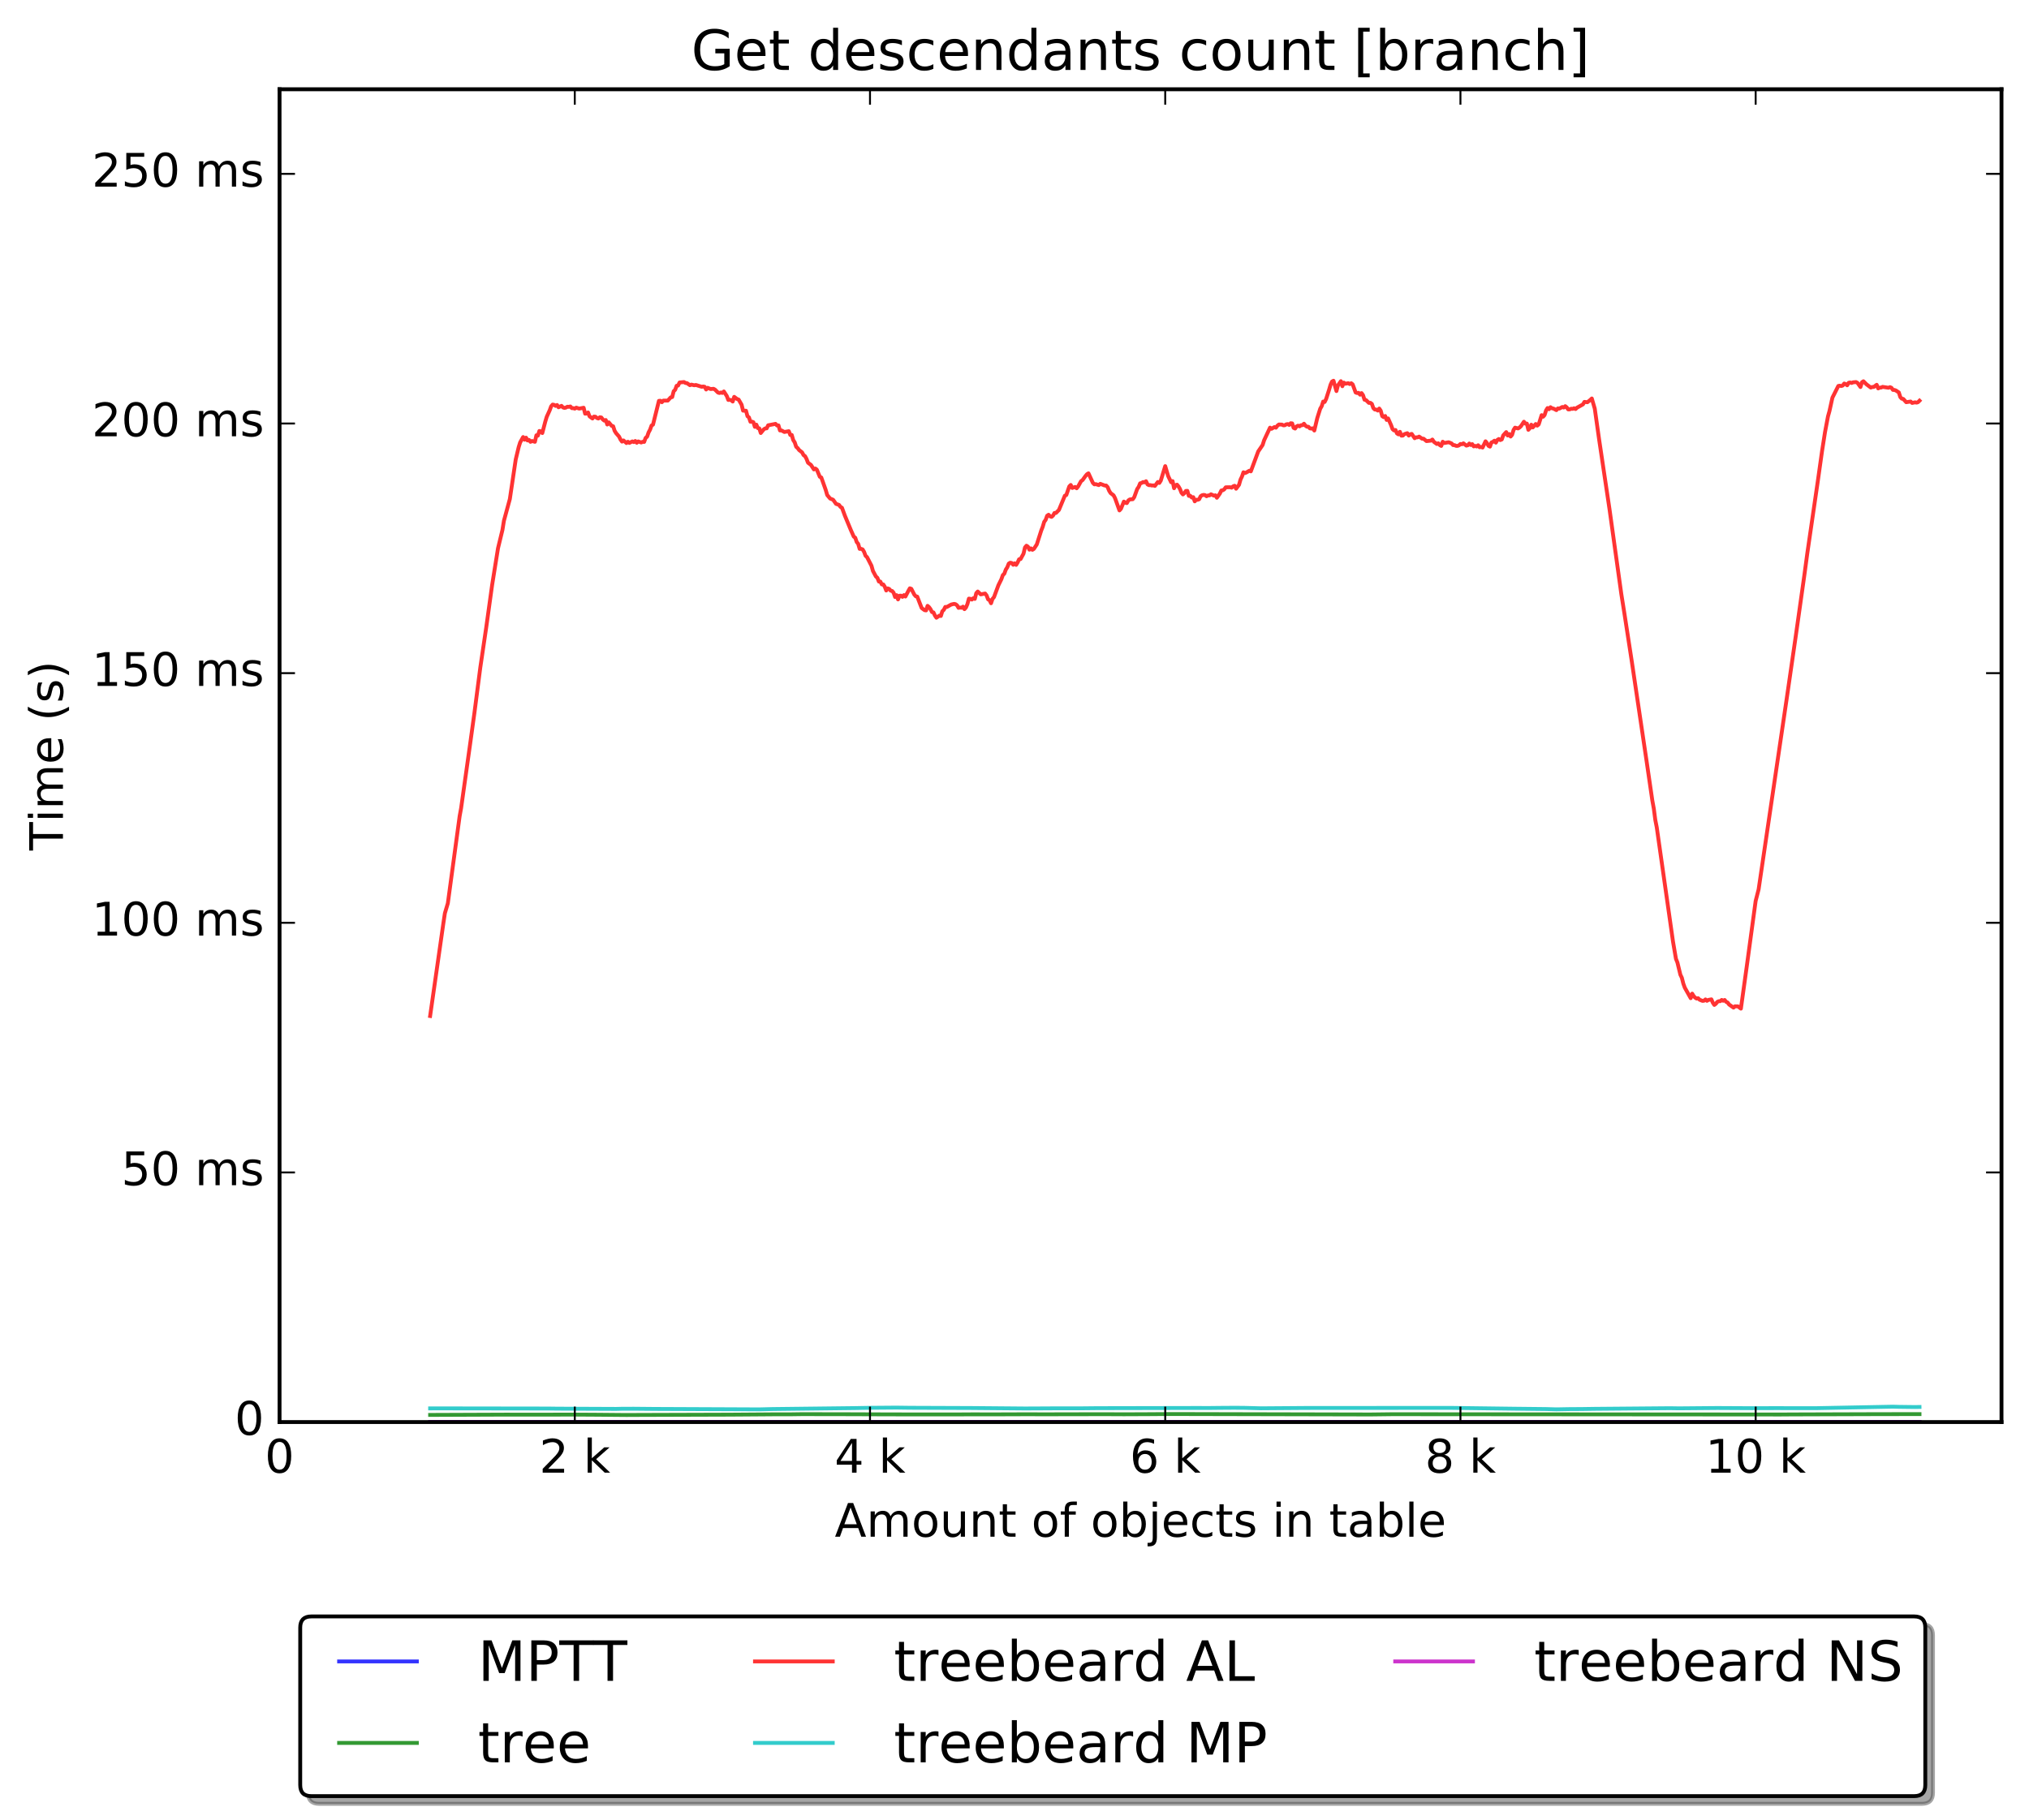 <?xml version="1.0" encoding="utf-8" standalone="no"?>
<!DOCTYPE svg PUBLIC "-//W3C//DTD SVG 1.1//EN"
  "http://www.w3.org/Graphics/SVG/1.1/DTD/svg11.dtd">
<!-- Created with matplotlib (http://matplotlib.org/) -->
<svg height="472pt" version="1.1" viewBox="0 0 526 472" width="526pt" xmlns="http://www.w3.org/2000/svg" xmlns:xlink="http://www.w3.org/1999/xlink">
 <defs>
  <style type="text/css">
*{stroke-linecap:butt;stroke-linejoin:round;stroke-miterlimit:100000;}
  </style>
 </defs>
 <g id="figure_1">
  <g id="patch_1">
   <path d="M 0 472.935 
L 526.072 472.935 
L 526.072 0 
L 0 0 
z
" style="fill:#ffffff;"/>
  </g>
  <g id="axes_1">
   <g id="patch_2">
    <path d="M 72.472 368.742 
L 518.872 368.742 
L 518.872 23.142 
L 72.472 23.142 
z
" style="fill:#ffffff;"/>
   </g>
   <g id="line2d_1">
    <path clip-path="url(#pa9bc81bdb1)" d="M 111.505 368.724 
L 497.615 368.722 
L 497.615 368.722 
" style="fill:none;opacity:0.8;stroke:#0000ff;stroke-linecap:square;"/>
   </g>
   <g id="line2d_2">
    <path clip-path="url(#pa9bc81bdb1)" d="M 111.505 366.889 
L 131.021 366.812 
L 139.057 366.821 
L 148.623 366.804 
L 155.129 366.844 
L 159.338 366.883 
L 162.399 366.91 
L 165.843 366.893 
L 189.186 366.82 
L 197.987 366.757 
L 201.431 366.73 
L 204.875 366.735 
L 207.937 366.692 
L 219.799 366.712 
L 229.366 366.747 
L 234.723 366.759 
L 247.734 366.767 
L 251.943 366.741 
L 258.449 366.747 
L 266.867 366.717 
L 270.694 366.739 
L 275.669 366.721 
L 286.766 366.705 
L 291.358 366.727 
L 297.863 366.699 
L 300.159 366.683 
L 304.369 366.661 
L 355.263 366.776 
L 361.003 366.706 
L 461.645 366.783 
L 464.323 366.763 
L 485.37 366.696 
L 497.615 366.674 
L 497.615 366.674 
" style="fill:none;opacity:0.8;stroke:#008000;stroke-linecap:square;"/>
   </g>
   <g id="line2d_3">
    <path clip-path="url(#pa9bc81bdb1)" d="M 111.505 263.451 
L 114.949 239.342 
L 115.331 236.805 
L 116.097 234.232 
L 119.158 211.636 
L 119.541 209.533 
L 121.837 193.202 
L 122.985 184.894 
L 124.515 173.085 
L 126.046 162.729 
L 127.577 151.697 
L 129.107 142.15 
L 130.255 137.413 
L 130.638 135.037 
L 132.169 129.413 
L 133.699 119.125 
L 134.465 115.927 
L 134.847 114.711 
L 135.613 113.331 
L 135.995 114.013 
L 136.378 113.491 
L 136.761 114.213 
L 137.143 114.072 
L 137.526 114.571 
L 137.909 114.344 
L 138.674 114.561 
L 139.057 112.869 
L 139.439 112.966 
L 139.822 111.752 
L 140.205 111.838 
L 140.587 112.291 
L 141.353 109.354 
L 141.735 108.082 
L 142.501 106.396 
L 142.883 105.353 
L 143.266 104.91 
L 143.649 104.979 
L 144.031 105.252 
L 144.414 105.015 
L 144.797 105.608 
L 145.562 105.234 
L 145.945 105.647 
L 146.327 105.768 
L 146.71 105.687 
L 147.093 105.465 
L 147.475 105.498 
L 147.858 105.394 
L 148.241 105.831 
L 148.623 105.832 
L 149.006 105.96 
L 149.389 105.704 
L 150.154 105.952 
L 151.302 105.726 
L 151.685 107.265 
L 152.067 107.225 
L 152.45 106.958 
L 152.833 107.962 
L 153.598 108.515 
L 153.981 108.025 
L 154.363 108.058 
L 154.746 108.386 
L 155.129 108.525 
L 155.511 108.193 
L 155.894 108.257 
L 156.277 108.761 
L 156.659 109.073 
L 157.042 108.908 
L 157.425 110.075 
L 157.807 109.512 
L 158.573 110.422 
L 158.955 110.528 
L 159.338 111.713 
L 159.721 112.326 
L 160.486 113.203 
L 160.869 113.986 
L 161.251 114.509 
L 161.634 114.205 
L 162.399 114.882 
L 162.782 114.544 
L 163.165 114.844 
L 163.93 114.456 
L 164.313 114.629 
L 164.695 114.348 
L 165.078 114.811 
L 165.461 114.46 
L 166.226 114.74 
L 166.609 114.556 
L 166.991 114.59 
L 167.374 113.54 
L 167.757 113.24 
L 168.139 112.126 
L 168.522 111.419 
L 168.905 110.344 
L 169.287 110.103 
L 170.818 103.945 
L 171.201 103.918 
L 171.583 104.292 
L 171.966 103.877 
L 173.114 103.876 
L 173.879 103.041 
L 174.262 102.96 
L 174.645 101.443 
L 175.027 101.081 
L 175.41 100.032 
L 175.793 99.969 
L 176.175 99.177 
L 177.323 99.067 
L 177.706 99.31 
L 178.089 99.348 
L 178.854 99.88 
L 179.237 99.727 
L 180.002 99.906 
L 180.385 99.816 
L 181.915 100.294 
L 182.298 100.218 
L 182.681 100.291 
L 183.063 100.995 
L 183.446 100.555 
L 184.211 100.877 
L 184.977 100.814 
L 185.359 101.022 
L 186.125 101.788 
L 186.507 101.907 
L 186.89 101.777 
L 187.273 101.883 
L 187.655 101.504 
L 188.421 102.699 
L 188.803 103.706 
L 189.186 103.674 
L 189.569 103.767 
L 189.951 104.12 
L 190.334 102.902 
L 191.099 103.48 
L 191.482 103.605 
L 192.247 104.925 
L 192.63 106.479 
L 193.395 106.505 
L 193.778 107.923 
L 194.161 108.224 
L 194.543 109.365 
L 194.926 109.322 
L 195.309 109.477 
L 195.691 110.683 
L 196.074 110.105 
L 196.457 111.005 
L 196.839 111.072 
L 197.222 112.279 
L 197.987 111.342 
L 198.37 111.085 
L 198.753 111.071 
L 199.135 110.282 
L 201.049 109.906 
L 201.431 110.32 
L 201.814 110.309 
L 202.197 111.617 
L 202.579 111.604 
L 203.345 112.012 
L 204.493 111.807 
L 204.875 112.797 
L 205.258 112.783 
L 205.641 114.116 
L 206.023 114.699 
L 206.406 115.861 
L 206.789 116.192 
L 207.171 116.706 
L 207.937 117.302 
L 208.319 118.018 
L 208.702 118.276 
L 209.085 118.996 
L 209.467 119.982 
L 210.233 120.552 
L 210.998 121.726 
L 211.381 121.491 
L 211.763 121.788 
L 212.529 123.632 
L 212.911 123.807 
L 214.059 127.027 
L 214.442 128.358 
L 215.207 129.277 
L 215.973 129.579 
L 216.738 130.656 
L 217.503 130.916 
L 217.886 131.438 
L 218.269 131.658 
L 219.034 133.728 
L 220.565 137.419 
L 221.33 139.144 
L 221.713 139.433 
L 222.095 140.554 
L 222.478 141.019 
L 222.861 142.329 
L 223.243 142.318 
L 223.626 142.462 
L 224.009 143.106 
L 224.391 144.119 
L 224.774 144.468 
L 225.922 146.697 
L 226.305 148.052 
L 227.07 149.484 
L 227.453 149.829 
L 227.835 150.793 
L 228.218 150.802 
L 228.601 151.541 
L 228.983 151.542 
L 229.366 152.125 
L 229.749 153.117 
L 230.131 152.568 
L 230.514 152.71 
L 230.897 153.156 
L 231.279 153.249 
L 231.662 153.698 
L 232.045 154.813 
L 232.427 154.32 
L 232.81 155.427 
L 233.193 154.47 
L 233.575 154.458 
L 233.958 154.766 
L 234.341 154.311 
L 234.723 154.677 
L 235.489 153.218 
L 235.871 152.547 
L 236.254 152.683 
L 237.019 154.174 
L 237.402 154.612 
L 237.785 154.703 
L 238.933 157.662 
L 239.698 158.222 
L 240.081 158.278 
L 240.463 157.098 
L 240.846 157.433 
L 241.229 157.962 
L 241.611 158.71 
L 241.994 158.802 
L 242.377 159.619 
L 242.759 160.174 
L 243.525 159.641 
L 243.907 159.726 
L 244.29 158.493 
L 244.673 158.138 
L 245.055 157.378 
L 245.438 157.404 
L 246.586 156.76 
L 247.351 156.584 
L 247.734 156.68 
L 248.117 156.969 
L 248.499 157.619 
L 248.882 157.534 
L 249.265 157.6 
L 249.647 157.306 
L 250.03 157.956 
L 250.413 157.528 
L 250.795 156.636 
L 251.178 155.224 
L 251.561 155.274 
L 251.943 155.468 
L 252.326 155.111 
L 252.709 155.296 
L 253.091 153.804 
L 253.474 153.383 
L 254.239 154.121 
L 255.387 153.902 
L 255.77 154.411 
L 256.153 155.415 
L 256.535 155.631 
L 256.918 156.422 
L 257.301 155.288 
L 257.683 154.836 
L 258.831 151.744 
L 259.597 150.194 
L 259.979 149.12 
L 260.362 148.759 
L 260.745 147.706 
L 261.127 147.103 
L 261.51 146.146 
L 261.893 145.91 
L 262.275 145.989 
L 262.658 146.444 
L 263.041 146.072 
L 263.423 146.472 
L 263.806 145.853 
L 264.189 145.017 
L 264.571 144.968 
L 265.337 143.569 
L 265.719 141.944 
L 266.102 141.504 
L 266.485 141.755 
L 266.867 142.533 
L 267.25 142.186 
L 267.633 142.57 
L 268.015 142.337 
L 268.781 141.169 
L 269.929 137.576 
L 270.311 136.612 
L 270.694 135.319 
L 271.077 134.8 
L 271.459 133.734 
L 271.842 133.474 
L 272.225 133.902 
L 272.607 134.027 
L 272.99 133.682 
L 273.373 133.004 
L 273.755 133.005 
L 274.521 132.227 
L 276.051 128.54 
L 276.434 128.353 
L 277.199 126.134 
L 277.582 125.753 
L 277.965 126.527 
L 278.73 126.269 
L 279.113 126.611 
L 279.495 126.139 
L 280.261 124.756 
L 280.643 124.49 
L 281.409 123.421 
L 281.791 122.97 
L 282.174 122.734 
L 283.322 125.214 
L 283.705 125.591 
L 284.087 125.539 
L 284.853 125.784 
L 285.235 125.455 
L 286.383 125.893 
L 286.766 125.894 
L 287.149 126.317 
L 287.531 127.242 
L 287.914 127.857 
L 288.679 128.437 
L 289.062 129.166 
L 290.21 132.352 
L 290.593 131.933 
L 291.358 130.062 
L 291.741 130.354 
L 292.123 130.451 
L 292.506 129.773 
L 292.889 129.503 
L 293.654 129.443 
L 294.037 128.92 
L 294.802 126.813 
L 295.185 126.253 
L 295.567 125.331 
L 295.95 125.236 
L 296.333 124.995 
L 296.715 125.075 
L 297.098 124.779 
L 297.481 125.605 
L 297.863 125.81 
L 298.246 125.79 
L 298.629 125.897 
L 299.011 125.852 
L 299.394 125.999 
L 300.159 124.98 
L 300.542 125.229 
L 300.925 124.623 
L 302.073 120.866 
L 302.838 123.45 
L 303.603 125.05 
L 303.986 124.76 
L 304.369 126.596 
L 304.751 125.828 
L 305.134 125.673 
L 305.517 126.132 
L 305.899 126.792 
L 306.282 127.768 
L 306.665 128.204 
L 307.047 127.876 
L 307.43 127.298 
L 307.813 127.28 
L 308.195 128.583 
L 308.578 128.574 
L 308.961 129.015 
L 309.343 128.913 
L 309.726 130.001 
L 310.109 129.574 
L 310.491 129.596 
L 310.874 129.449 
L 311.257 128.658 
L 311.639 128.416 
L 312.022 128.328 
L 312.405 128.383 
L 312.787 128.672 
L 313.17 128.472 
L 313.553 128.46 
L 313.935 128.169 
L 314.701 128.523 
L 315.083 128.432 
L 315.466 129.069 
L 316.231 127.99 
L 316.614 127.186 
L 316.997 127.135 
L 317.379 126.879 
L 317.762 126.359 
L 318.91 126.339 
L 319.293 126.456 
L 319.675 126.105 
L 320.058 125.958 
L 320.441 126.726 
L 321.206 125.714 
L 321.589 124.356 
L 321.971 123.563 
L 322.354 122.462 
L 322.737 122.661 
L 323.119 122.508 
L 323.885 122.056 
L 324.267 122.221 
L 326.181 117.063 
L 327.329 115.375 
L 327.711 114.161 
L 329.242 110.889 
L 329.625 111.191 
L 330.39 110.739 
L 330.773 110.899 
L 331.155 110.382 
L 331.538 110.077 
L 332.303 110.089 
L 332.686 110.281 
L 333.069 110.269 
L 333.451 110.032 
L 333.834 109.965 
L 334.217 110.186 
L 334.599 109.744 
L 334.982 109.788 
L 335.365 110.946 
L 335.747 111.123 
L 336.13 110.561 
L 336.513 110.378 
L 336.895 110.559 
L 337.278 110.258 
L 337.661 110.245 
L 338.043 109.871 
L 338.426 110.373 
L 338.809 110.646 
L 339.191 110.656 
L 339.574 111.071 
L 339.957 111.126 
L 340.339 111.063 
L 340.722 111.638 
L 341.487 108.418 
L 342.253 105.985 
L 342.635 105.33 
L 343.018 104.123 
L 343.401 104.232 
L 343.783 103.465 
L 344.549 101.082 
L 344.931 99.763 
L 345.314 98.937 
L 345.697 98.728 
L 346.462 101.403 
L 346.845 99.952 
L 347.61 98.841 
L 347.993 100.145 
L 348.375 99.212 
L 348.758 99.501 
L 349.523 99.365 
L 349.906 99.589 
L 350.289 99.371 
L 350.671 99.669 
L 351.437 101.77 
L 351.819 101.913 
L 352.202 101.863 
L 352.585 102.342 
L 352.967 101.932 
L 353.35 102.462 
L 353.733 103.649 
L 354.115 103.729 
L 354.881 104.472 
L 355.263 104.455 
L 355.646 104.734 
L 356.029 105.823 
L 356.411 106.192 
L 356.794 106.201 
L 357.177 106.46 
L 357.559 105.938 
L 357.942 106.494 
L 358.325 107.901 
L 358.707 108.163 
L 359.09 107.862 
L 359.473 108.886 
L 359.855 108.493 
L 360.621 110.219 
L 361.003 111.27 
L 361.386 111.605 
L 361.769 111.493 
L 362.151 112.383 
L 362.534 112.627 
L 362.917 111.967 
L 363.299 112.968 
L 363.682 112.942 
L 364.065 112.574 
L 364.83 112.326 
L 365.213 112.946 
L 365.595 112.602 
L 365.978 112.512 
L 366.743 113.627 
L 367.126 113.396 
L 367.509 113.407 
L 367.891 113.208 
L 368.657 113.751 
L 369.039 113.752 
L 369.805 114.376 
L 370.953 114.256 
L 371.335 113.974 
L 371.718 114.563 
L 372.483 115.123 
L 372.866 114.946 
L 373.249 115.404 
L 373.631 115.626 
L 374.014 114.54 
L 374.397 114.878 
L 375.545 114.673 
L 376.31 114.981 
L 376.693 115.408 
L 377.075 115.422 
L 377.458 115.604 
L 377.841 115.62 
L 378.223 115.487 
L 378.606 115.122 
L 378.989 115.197 
L 379.371 114.958 
L 380.137 115.546 
L 380.519 115.453 
L 380.902 115.008 
L 381.285 115.383 
L 381.667 115.164 
L 382.05 115.747 
L 382.433 115.621 
L 382.815 115.769 
L 383.198 115.451 
L 383.581 115.969 
L 383.963 115.888 
L 384.346 116.051 
L 385.111 114.426 
L 385.494 114.908 
L 385.877 115.607 
L 386.259 115.808 
L 386.642 114.731 
L 387.025 114.576 
L 387.407 114.271 
L 387.79 114.779 
L 388.173 114.076 
L 388.555 113.837 
L 388.938 114.111 
L 389.321 113.949 
L 389.703 112.887 
L 390.469 112.043 
L 390.851 112.925 
L 391.234 112.546 
L 391.617 113.194 
L 391.999 112.742 
L 392.382 111.475 
L 392.765 110.887 
L 393.53 111.095 
L 393.913 110.869 
L 394.295 110.503 
L 395.061 109.354 
L 395.443 109.842 
L 395.826 109.838 
L 396.209 111.449 
L 396.591 111.044 
L 396.974 110.128 
L 397.357 110.832 
L 398.122 109.946 
L 398.505 110.37 
L 398.887 110.06 
L 399.653 107.65 
L 400.035 108.057 
L 400.418 107.629 
L 400.801 106.419 
L 401.183 105.805 
L 401.566 106.11 
L 401.949 105.589 
L 402.331 105.868 
L 402.714 105.94 
L 403.479 106.348 
L 403.862 105.9 
L 404.245 105.953 
L 405.01 105.533 
L 405.393 105.674 
L 405.775 105.32 
L 406.158 105.631 
L 406.541 106.155 
L 406.923 106.158 
L 407.306 105.974 
L 407.689 106.023 
L 408.071 105.863 
L 408.454 106.068 
L 408.837 105.705 
L 410.367 104.856 
L 410.75 104.209 
L 411.515 104.302 
L 412.281 103.694 
L 412.663 103.323 
L 413.429 105.961 
L 414.577 114.093 
L 417.255 132.064 
L 420.317 154.071 
L 421.082 158.865 
L 422.995 171.299 
L 426.822 197.08 
L 428.353 207.595 
L 428.735 209.671 
L 429.118 212.593 
L 429.501 214.541 
L 433.71 244.155 
L 434.475 248.625 
L 434.858 249.583 
L 435.623 252.748 
L 436.006 253.546 
L 436.389 255.058 
L 436.771 256.108 
L 438.302 258.825 
L 438.685 257.648 
L 439.067 258.279 
L 439.45 258.688 
L 439.833 258.933 
L 440.215 258.832 
L 440.598 259.226 
L 441.363 259.532 
L 441.746 259.484 
L 442.129 259.153 
L 442.511 259.514 
L 442.894 259.281 
L 443.659 259.131 
L 444.042 260.008 
L 444.425 260.577 
L 444.807 260.295 
L 445.19 259.793 
L 445.573 259.612 
L 445.955 259.605 
L 446.338 259.288 
L 446.721 259.497 
L 447.103 259.295 
L 447.486 259.774 
L 447.869 259.961 
L 448.251 260.468 
L 449.399 261.275 
L 449.782 260.933 
L 450.547 260.956 
L 451.313 261.539 
L 452.843 250.506 
L 455.139 233.607 
L 455.905 230.62 
L 463.175 181.252 
L 465.471 165.392 
L 467.767 149.128 
L 468.533 143.433 
L 471.211 125.04 
L 472.359 116.909 
L 473.125 112.013 
L 473.89 107.963 
L 474.273 106.593 
L 475.038 103.112 
L 476.569 100.078 
L 476.951 100.01 
L 477.334 100.101 
L 477.717 99.962 
L 478.099 99.45 
L 478.482 99.598 
L 478.865 99.905 
L 479.247 99.257 
L 479.63 99.177 
L 480.013 99.309 
L 480.395 99.137 
L 481.161 99.069 
L 481.543 99.282 
L 482.309 100.355 
L 482.691 99.121 
L 483.074 98.865 
L 483.839 99.632 
L 484.987 100.498 
L 485.37 100.348 
L 485.753 100.336 
L 486.518 99.775 
L 486.901 100.715 
L 487.283 100.519 
L 487.666 100.497 
L 488.049 100.314 
L 489.579 100.548 
L 489.962 100.389 
L 490.345 100.548 
L 490.727 101.1 
L 491.11 101.116 
L 491.493 101.251 
L 492.258 101.763 
L 492.641 102.972 
L 493.023 103.374 
L 493.406 103.445 
L 494.171 104.291 
L 495.319 104.116 
L 495.702 104.483 
L 496.467 104.316 
L 496.85 104.405 
L 497.233 104.282 
L 497.615 103.898 
L 497.615 103.898 
" style="fill:none;opacity:0.8;stroke:#ff0000;stroke-linecap:square;"/>
   </g>
   <g id="line2d_4">
    <path clip-path="url(#pa9bc81bdb1)" d="M 111.505 365.198 
L 114.183 365.192 
L 142.118 365.231 
L 144.414 365.263 
L 159.721 365.328 
L 161.251 365.291 
L 164.313 365.283 
L 169.67 365.333 
L 196.839 365.449 
L 200.283 365.364 
L 221.713 365.115 
L 223.243 365.086 
L 225.922 365.043 
L 232.427 364.993 
L 235.871 365.04 
L 249.265 365.089 
L 251.178 365.093 
L 265.719 365.218 
L 270.694 365.195 
L 274.521 365.172 
L 280.643 365.174 
L 284.47 365.135 
L 310.109 365.085 
L 313.553 365.092 
L 316.231 365.062 
L 319.675 365.039 
L 322.354 365.05 
L 326.946 365.17 
L 338.426 365.085 
L 375.927 365.062 
L 392.382 365.276 
L 400.801 365.366 
L 403.479 365.439 
L 406.923 365.378 
L 409.985 365.361 
L 413.429 365.31 
L 432.945 365.146 
L 435.241 365.181 
L 445.19 365.096 
L 453.991 365.142 
L 460.879 365.124 
L 463.558 365.134 
L 470.829 365.136 
L 490.727 364.751 
L 492.258 364.794 
L 496.467 364.847 
L 497.615 364.826 
L 497.615 364.826 
" style="fill:none;opacity:0.8;stroke:#00bfbf;stroke-linecap:square;"/>
   </g>
   <g id="line2d_5">
    <path clip-path="url(#pa9bc81bdb1)" d="M 111.505 368.735 
L 497.615 368.735 
L 497.615 368.735 
" style="fill:none;opacity:0.8;stroke:#bf00bf;stroke-linecap:square;"/>
   </g>
   <g id="patch_3">
    <path d="M 72.472 23.142 
L 518.872 23.142 
" style="fill:none;stroke:#000000;stroke-linecap:square;stroke-linejoin:miter;"/>
   </g>
   <g id="patch_4">
    <path d="M 518.872 368.742 
L 518.872 23.142 
" style="fill:none;stroke:#000000;stroke-linecap:square;stroke-linejoin:miter;"/>
   </g>
   <g id="patch_5">
    <path d="M 72.472 368.742 
L 72.472 23.142 
" style="fill:none;stroke:#000000;stroke-linecap:square;stroke-linejoin:miter;"/>
   </g>
   <g id="patch_6">
    <path d="M 72.472 368.742 
L 518.872 368.742 
" style="fill:none;stroke:#000000;stroke-linecap:square;stroke-linejoin:miter;"/>
   </g>
   <g id="matplotlib.axis_1">
    <g id="xtick_1">
     <g id="line2d_6">
      <defs>
       <path d="M 0 0 
L 0 -4 
" id="m7b8c692172" style="stroke:#000000;stroke-width:0.5;"/>
      </defs>
      <g>
       <use style="stroke:#000000;stroke-width:0.5;" x="72.472" xlink:href="#m7b8c692172" y="368.742"/>
      </g>
     </g>
     <g id="line2d_7">
      <defs>
       <path d="M 0 0 
L 0 4 
" id="ma3988ab38d" style="stroke:#000000;stroke-width:0.5;"/>
      </defs>
      <g>
       <use style="stroke:#000000;stroke-width:0.5;" x="72.472" xlink:href="#ma3988ab38d" y="23.142"/>
      </g>
     </g>
     <g id="text_1">
      <!-- 0 -->
      <defs>
       <path d="M 31.781 66.406 
Q 24.172 66.406 20.328 58.906 
Q 16.5 51.422 16.5 36.375 
Q 16.5 21.391 20.328 13.891 
Q 24.172 6.391 31.781 6.391 
Q 39.453 6.391 43.281 13.891 
Q 47.125 21.391 47.125 36.375 
Q 47.125 51.422 43.281 58.906 
Q 39.453 66.406 31.781 66.406 
M 31.781 74.219 
Q 44.047 74.219 50.516 64.516 
Q 56.984 54.828 56.984 36.375 
Q 56.984 17.969 50.516 8.266 
Q 44.047 -1.422 31.781 -1.422 
Q 19.531 -1.422 13.062 8.266 
Q 6.594 17.969 6.594 36.375 
Q 6.594 54.828 13.062 64.516 
Q 19.531 74.219 31.781 74.219 
" id="BitstreamVeraSans-Roman-30"/>
      </defs>
      <g transform="translate(68.655 381.86)scale(0.12 -0.12)">
       <use xlink:href="#BitstreamVeraSans-Roman-30"/>
      </g>
     </g>
    </g>
    <g id="xtick_2">
     <g id="line2d_8">
      <g>
       <use style="stroke:#000000;stroke-width:0.5;" x="149.006" xlink:href="#m7b8c692172" y="368.742"/>
      </g>
     </g>
     <g id="line2d_9">
      <g>
       <use style="stroke:#000000;stroke-width:0.5;" x="149.006" xlink:href="#ma3988ab38d" y="23.142"/>
      </g>
     </g>
     <g id="text_2">
      <!-- 2 k -->
      <defs>
       <path id="BitstreamVeraSans-Roman-20"/>
       <path d="M 9.078 75.984 
L 18.109 75.984 
L 18.109 31.109 
L 44.922 54.688 
L 56.391 54.688 
L 27.391 29.109 
L 57.625 0 
L 45.906 0 
L 18.109 26.703 
L 18.109 0 
L 9.078 0 
z
" id="BitstreamVeraSans-Roman-6b"/>
       <path d="M 19.188 8.297 
L 53.609 8.297 
L 53.609 0 
L 7.328 0 
L 7.328 8.297 
Q 12.938 14.109 22.625 23.891 
Q 32.328 33.688 34.812 36.531 
Q 39.547 41.844 41.422 45.531 
Q 43.312 49.219 43.312 52.781 
Q 43.312 58.594 39.234 62.25 
Q 35.156 65.922 28.609 65.922 
Q 23.969 65.922 18.812 64.312 
Q 13.672 62.703 7.812 59.422 
L 7.812 69.391 
Q 13.766 71.781 18.938 73 
Q 24.125 74.219 28.422 74.219 
Q 39.75 74.219 46.484 68.547 
Q 53.219 62.891 53.219 53.422 
Q 53.219 48.922 51.531 44.891 
Q 49.859 40.875 45.406 35.406 
Q 44.188 33.984 37.641 27.219 
Q 31.109 20.453 19.188 8.297 
" id="BitstreamVeraSans-Roman-32"/>
      </defs>
      <g transform="translate(139.807 381.86)scale(0.12 -0.12)">
       <use xlink:href="#BitstreamVeraSans-Roman-32"/>
       <use x="63.623" xlink:href="#BitstreamVeraSans-Roman-20"/>
       <use x="95.41" xlink:href="#BitstreamVeraSans-Roman-6b"/>
      </g>
     </g>
    </g>
    <g id="xtick_3">
     <g id="line2d_10">
      <g>
       <use style="stroke:#000000;stroke-width:0.5;" x="225.539" xlink:href="#m7b8c692172" y="368.742"/>
      </g>
     </g>
     <g id="line2d_11">
      <g>
       <use style="stroke:#000000;stroke-width:0.5;" x="225.539" xlink:href="#ma3988ab38d" y="23.142"/>
      </g>
     </g>
     <g id="text_3">
      <!-- 4 k -->
      <defs>
       <path d="M 37.797 64.312 
L 12.891 25.391 
L 37.797 25.391 
z
M 35.203 72.906 
L 47.609 72.906 
L 47.609 25.391 
L 58.016 25.391 
L 58.016 17.188 
L 47.609 17.188 
L 47.609 0 
L 37.797 0 
L 37.797 17.188 
L 4.891 17.188 
L 4.891 26.703 
z
" id="BitstreamVeraSans-Roman-34"/>
      </defs>
      <g transform="translate(216.34 381.86)scale(0.12 -0.12)">
       <use xlink:href="#BitstreamVeraSans-Roman-34"/>
       <use x="63.623" xlink:href="#BitstreamVeraSans-Roman-20"/>
       <use x="95.41" xlink:href="#BitstreamVeraSans-Roman-6b"/>
      </g>
     </g>
    </g>
    <g id="xtick_4">
     <g id="line2d_12">
      <g>
       <use style="stroke:#000000;stroke-width:0.5;" x="302.073" xlink:href="#m7b8c692172" y="368.742"/>
      </g>
     </g>
     <g id="line2d_13">
      <g>
       <use style="stroke:#000000;stroke-width:0.5;" x="302.073" xlink:href="#ma3988ab38d" y="23.142"/>
      </g>
     </g>
     <g id="text_4">
      <!-- 6 k -->
      <defs>
       <path d="M 33.016 40.375 
Q 26.375 40.375 22.484 35.828 
Q 18.609 31.297 18.609 23.391 
Q 18.609 15.531 22.484 10.953 
Q 26.375 6.391 33.016 6.391 
Q 39.656 6.391 43.531 10.953 
Q 47.406 15.531 47.406 23.391 
Q 47.406 31.297 43.531 35.828 
Q 39.656 40.375 33.016 40.375 
M 52.594 71.297 
L 52.594 62.312 
Q 48.875 64.062 45.094 64.984 
Q 41.312 65.922 37.594 65.922 
Q 27.828 65.922 22.672 59.328 
Q 17.531 52.734 16.797 39.406 
Q 19.672 43.656 24.016 45.922 
Q 28.375 48.188 33.594 48.188 
Q 44.578 48.188 50.953 41.516 
Q 57.328 34.859 57.328 23.391 
Q 57.328 12.156 50.688 5.359 
Q 44.047 -1.422 33.016 -1.422 
Q 20.359 -1.422 13.672 8.266 
Q 6.984 17.969 6.984 36.375 
Q 6.984 53.656 15.188 63.938 
Q 23.391 74.219 37.203 74.219 
Q 40.922 74.219 44.703 73.484 
Q 48.484 72.75 52.594 71.297 
" id="BitstreamVeraSans-Roman-36"/>
      </defs>
      <g transform="translate(292.874 381.86)scale(0.12 -0.12)">
       <use xlink:href="#BitstreamVeraSans-Roman-36"/>
       <use x="63.623" xlink:href="#BitstreamVeraSans-Roman-20"/>
       <use x="95.41" xlink:href="#BitstreamVeraSans-Roman-6b"/>
      </g>
     </g>
    </g>
    <g id="xtick_5">
     <g id="line2d_14">
      <g>
       <use style="stroke:#000000;stroke-width:0.5;" x="378.606" xlink:href="#m7b8c692172" y="368.742"/>
      </g>
     </g>
     <g id="line2d_15">
      <g>
       <use style="stroke:#000000;stroke-width:0.5;" x="378.606" xlink:href="#ma3988ab38d" y="23.142"/>
      </g>
     </g>
     <g id="text_5">
      <!-- 8 k -->
      <defs>
       <path d="M 31.781 34.625 
Q 24.75 34.625 20.719 30.859 
Q 16.703 27.094 16.703 20.516 
Q 16.703 13.922 20.719 10.156 
Q 24.75 6.391 31.781 6.391 
Q 38.812 6.391 42.859 10.172 
Q 46.922 13.969 46.922 20.516 
Q 46.922 27.094 42.891 30.859 
Q 38.875 34.625 31.781 34.625 
M 21.922 38.812 
Q 15.578 40.375 12.031 44.719 
Q 8.5 49.078 8.5 55.328 
Q 8.5 64.062 14.719 69.141 
Q 20.953 74.219 31.781 74.219 
Q 42.672 74.219 48.875 69.141 
Q 55.078 64.062 55.078 55.328 
Q 55.078 49.078 51.531 44.719 
Q 48 40.375 41.703 38.812 
Q 48.828 37.156 52.797 32.312 
Q 56.781 27.484 56.781 20.516 
Q 56.781 9.906 50.312 4.234 
Q 43.844 -1.422 31.781 -1.422 
Q 19.734 -1.422 13.25 4.234 
Q 6.781 9.906 6.781 20.516 
Q 6.781 27.484 10.781 32.312 
Q 14.797 37.156 21.922 38.812 
M 18.312 54.391 
Q 18.312 48.734 21.844 45.562 
Q 25.391 42.391 31.781 42.391 
Q 38.141 42.391 41.719 45.562 
Q 45.312 48.734 45.312 54.391 
Q 45.312 60.062 41.719 63.234 
Q 38.141 66.406 31.781 66.406 
Q 25.391 66.406 21.844 63.234 
Q 18.312 60.062 18.312 54.391 
" id="BitstreamVeraSans-Roman-38"/>
      </defs>
      <g transform="translate(369.407 381.86)scale(0.12 -0.12)">
       <use xlink:href="#BitstreamVeraSans-Roman-38"/>
       <use x="63.623" xlink:href="#BitstreamVeraSans-Roman-20"/>
       <use x="95.41" xlink:href="#BitstreamVeraSans-Roman-6b"/>
      </g>
     </g>
    </g>
    <g id="xtick_6">
     <g id="line2d_16">
      <g>
       <use style="stroke:#000000;stroke-width:0.5;" x="455.139" xlink:href="#m7b8c692172" y="368.742"/>
      </g>
     </g>
     <g id="line2d_17">
      <g>
       <use style="stroke:#000000;stroke-width:0.5;" x="455.139" xlink:href="#ma3988ab38d" y="23.142"/>
      </g>
     </g>
     <g id="text_6">
      <!-- 10 k -->
      <defs>
       <path d="M 12.406 8.297 
L 28.516 8.297 
L 28.516 63.922 
L 10.984 60.406 
L 10.984 69.391 
L 28.422 72.906 
L 38.281 72.906 
L 38.281 8.297 
L 54.391 8.297 
L 54.391 0 
L 12.406 0 
z
" id="BitstreamVeraSans-Roman-31"/>
      </defs>
      <g transform="translate(442.123 381.86)scale(0.12 -0.12)">
       <use xlink:href="#BitstreamVeraSans-Roman-31"/>
       <use x="63.623" xlink:href="#BitstreamVeraSans-Roman-30"/>
       <use x="127.246" xlink:href="#BitstreamVeraSans-Roman-20"/>
       <use x="159.033" xlink:href="#BitstreamVeraSans-Roman-6b"/>
      </g>
     </g>
    </g>
    <g id="text_7">
     <!-- Amount of objects in table -->
     <defs>
      <path d="M 9.422 54.688 
L 18.406 54.688 
L 18.406 0 
L 9.422 0 
z
M 9.422 75.984 
L 18.406 75.984 
L 18.406 64.594 
L 9.422 64.594 
z
" id="BitstreamVeraSans-Roman-69"/>
      <path d="M 9.422 54.688 
L 18.406 54.688 
L 18.406 -0.984 
Q 18.406 -11.422 14.422 -16.109 
Q 10.453 -20.797 1.609 -20.797 
L -1.812 -20.797 
L -1.812 -13.188 
L 0.594 -13.188 
Q 5.719 -13.188 7.562 -10.812 
Q 9.422 -8.453 9.422 -0.984 
z
M 9.422 75.984 
L 18.406 75.984 
L 18.406 64.594 
L 9.422 64.594 
z
" id="BitstreamVeraSans-Roman-6a"/>
      <path d="M 48.688 27.297 
Q 48.688 37.203 44.609 42.844 
Q 40.531 48.484 33.406 48.484 
Q 26.266 48.484 22.188 42.844 
Q 18.109 37.203 18.109 27.297 
Q 18.109 17.391 22.188 11.75 
Q 26.266 6.109 33.406 6.109 
Q 40.531 6.109 44.609 11.75 
Q 48.688 17.391 48.688 27.297 
M 18.109 46.391 
Q 20.953 51.266 25.266 53.625 
Q 29.594 56 35.594 56 
Q 45.562 56 51.781 48.094 
Q 58.016 40.188 58.016 27.297 
Q 58.016 14.406 51.781 6.484 
Q 45.562 -1.422 35.594 -1.422 
Q 29.594 -1.422 25.266 0.953 
Q 20.953 3.328 18.109 8.203 
L 18.109 0 
L 9.078 0 
L 9.078 75.984 
L 18.109 75.984 
z
" id="BitstreamVeraSans-Roman-62"/>
      <path d="M 30.609 48.391 
Q 23.391 48.391 19.188 42.75 
Q 14.984 37.109 14.984 27.297 
Q 14.984 17.484 19.156 11.844 
Q 23.344 6.203 30.609 6.203 
Q 37.797 6.203 41.984 11.859 
Q 46.188 17.531 46.188 27.297 
Q 46.188 37.016 41.984 42.703 
Q 37.797 48.391 30.609 48.391 
M 30.609 56 
Q 42.328 56 49.016 48.375 
Q 55.719 40.766 55.719 27.297 
Q 55.719 13.875 49.016 6.219 
Q 42.328 -1.422 30.609 -1.422 
Q 18.844 -1.422 12.172 6.219 
Q 5.516 13.875 5.516 27.297 
Q 5.516 40.766 12.172 48.375 
Q 18.844 56 30.609 56 
" id="BitstreamVeraSans-Roman-6f"/>
      <path d="M 8.5 21.578 
L 8.5 54.688 
L 17.484 54.688 
L 17.484 21.922 
Q 17.484 14.156 20.5 10.266 
Q 23.531 6.391 29.594 6.391 
Q 36.859 6.391 41.078 11.031 
Q 45.312 15.672 45.312 23.688 
L 45.312 54.688 
L 54.297 54.688 
L 54.297 0 
L 45.312 0 
L 45.312 8.406 
Q 42.047 3.422 37.719 1 
Q 33.406 -1.422 27.688 -1.422 
Q 18.266 -1.422 13.375 4.438 
Q 8.5 10.297 8.5 21.578 
" id="BitstreamVeraSans-Roman-75"/>
      <path d="M 52 44.188 
Q 55.375 50.25 60.062 53.125 
Q 64.75 56 71.094 56 
Q 79.641 56 84.281 50.016 
Q 88.922 44.047 88.922 33.016 
L 88.922 0 
L 79.891 0 
L 79.891 32.719 
Q 79.891 40.578 77.094 44.375 
Q 74.312 48.188 68.609 48.188 
Q 61.625 48.188 57.562 43.547 
Q 53.516 38.922 53.516 30.906 
L 53.516 0 
L 44.484 0 
L 44.484 32.719 
Q 44.484 40.625 41.703 44.406 
Q 38.922 48.188 33.109 48.188 
Q 26.219 48.188 22.156 43.531 
Q 18.109 38.875 18.109 30.906 
L 18.109 0 
L 9.078 0 
L 9.078 54.688 
L 18.109 54.688 
L 18.109 46.188 
Q 21.188 51.219 25.484 53.609 
Q 29.781 56 35.688 56 
Q 41.656 56 45.828 52.969 
Q 50 49.953 52 44.188 
" id="BitstreamVeraSans-Roman-6d"/>
      <path d="M 34.281 27.484 
Q 23.391 27.484 19.188 25 
Q 14.984 22.516 14.984 16.5 
Q 14.984 11.719 18.141 8.906 
Q 21.297 6.109 26.703 6.109 
Q 34.188 6.109 38.703 11.406 
Q 43.219 16.703 43.219 25.484 
L 43.219 27.484 
z
M 52.203 31.203 
L 52.203 0 
L 43.219 0 
L 43.219 8.297 
Q 40.141 3.328 35.547 0.953 
Q 30.953 -1.422 24.312 -1.422 
Q 15.922 -1.422 10.953 3.297 
Q 6 8.016 6 15.922 
Q 6 25.141 12.172 29.828 
Q 18.359 34.516 30.609 34.516 
L 43.219 34.516 
L 43.219 35.406 
Q 43.219 41.609 39.141 45 
Q 35.062 48.391 27.688 48.391 
Q 23 48.391 18.547 47.266 
Q 14.109 46.141 10.016 43.891 
L 10.016 52.203 
Q 14.938 54.109 19.578 55.047 
Q 24.219 56 28.609 56 
Q 40.484 56 46.344 49.844 
Q 52.203 43.703 52.203 31.203 
" id="BitstreamVeraSans-Roman-61"/>
      <path d="M 37.109 75.984 
L 37.109 68.5 
L 28.516 68.5 
Q 23.688 68.5 21.797 66.547 
Q 19.922 64.594 19.922 59.516 
L 19.922 54.688 
L 34.719 54.688 
L 34.719 47.703 
L 19.922 47.703 
L 19.922 0 
L 10.891 0 
L 10.891 47.703 
L 2.297 47.703 
L 2.297 54.688 
L 10.891 54.688 
L 10.891 58.5 
Q 10.891 67.625 15.141 71.797 
Q 19.391 75.984 28.609 75.984 
z
" id="BitstreamVeraSans-Roman-66"/>
      <path d="M 18.312 70.219 
L 18.312 54.688 
L 36.812 54.688 
L 36.812 47.703 
L 18.312 47.703 
L 18.312 18.016 
Q 18.312 11.328 20.141 9.422 
Q 21.969 7.516 27.594 7.516 
L 36.812 7.516 
L 36.812 0 
L 27.594 0 
Q 17.188 0 13.234 3.875 
Q 9.281 7.766 9.281 18.016 
L 9.281 47.703 
L 2.688 47.703 
L 2.688 54.688 
L 9.281 54.688 
L 9.281 70.219 
z
" id="BitstreamVeraSans-Roman-74"/>
      <path d="M 34.188 63.188 
L 20.797 26.906 
L 47.609 26.906 
z
M 28.609 72.906 
L 39.797 72.906 
L 67.578 0 
L 57.328 0 
L 50.688 18.703 
L 17.828 18.703 
L 11.188 0 
L 0.781 0 
z
" id="BitstreamVeraSans-Roman-41"/>
      <path d="M 56.203 29.594 
L 56.203 25.203 
L 14.891 25.203 
Q 15.484 15.922 20.484 11.062 
Q 25.484 6.203 34.422 6.203 
Q 39.594 6.203 44.453 7.469 
Q 49.312 8.734 54.109 11.281 
L 54.109 2.781 
Q 49.266 0.734 44.188 -0.344 
Q 39.109 -1.422 33.891 -1.422 
Q 20.797 -1.422 13.156 6.188 
Q 5.516 13.812 5.516 26.812 
Q 5.516 40.234 12.766 48.109 
Q 20.016 56 32.328 56 
Q 43.359 56 49.781 48.891 
Q 56.203 41.797 56.203 29.594 
M 47.219 32.234 
Q 47.125 39.594 43.094 43.984 
Q 39.062 48.391 32.422 48.391 
Q 24.906 48.391 20.391 44.141 
Q 15.875 39.891 15.188 32.172 
z
" id="BitstreamVeraSans-Roman-65"/>
      <path d="M 44.281 53.078 
L 44.281 44.578 
Q 40.484 46.531 36.375 47.5 
Q 32.281 48.484 27.875 48.484 
Q 21.188 48.484 17.844 46.438 
Q 14.5 44.391 14.5 40.281 
Q 14.5 37.156 16.891 35.375 
Q 19.281 33.594 26.516 31.984 
L 29.594 31.297 
Q 39.156 29.25 43.188 25.516 
Q 47.219 21.781 47.219 15.094 
Q 47.219 7.469 41.188 3.016 
Q 35.156 -1.422 24.609 -1.422 
Q 20.219 -1.422 15.453 -0.562 
Q 10.688 0.297 5.422 2 
L 5.422 11.281 
Q 10.406 8.688 15.234 7.391 
Q 20.062 6.109 24.812 6.109 
Q 31.156 6.109 34.562 8.281 
Q 37.984 10.453 37.984 14.406 
Q 37.984 18.062 35.516 20.016 
Q 33.062 21.969 24.703 23.781 
L 21.578 24.516 
Q 13.234 26.266 9.516 29.906 
Q 5.812 33.547 5.812 39.891 
Q 5.812 47.609 11.281 51.797 
Q 16.75 56 26.812 56 
Q 31.781 56 36.172 55.266 
Q 40.578 54.547 44.281 53.078 
" id="BitstreamVeraSans-Roman-73"/>
      <path d="M 9.422 75.984 
L 18.406 75.984 
L 18.406 0 
L 9.422 0 
z
" id="BitstreamVeraSans-Roman-6c"/>
      <path d="M 48.781 52.594 
L 48.781 44.188 
Q 44.969 46.297 41.141 47.344 
Q 37.312 48.391 33.406 48.391 
Q 24.656 48.391 19.812 42.844 
Q 14.984 37.312 14.984 27.297 
Q 14.984 17.281 19.812 11.734 
Q 24.656 6.203 33.406 6.203 
Q 37.312 6.203 41.141 7.25 
Q 44.969 8.297 48.781 10.406 
L 48.781 2.094 
Q 45.016 0.344 40.984 -0.531 
Q 36.969 -1.422 32.422 -1.422 
Q 20.062 -1.422 12.781 6.344 
Q 5.516 14.109 5.516 27.297 
Q 5.516 40.672 12.859 48.328 
Q 20.219 56 33.016 56 
Q 37.156 56 41.109 55.141 
Q 45.062 54.297 48.781 52.594 
" id="BitstreamVeraSans-Roman-63"/>
      <path d="M 54.891 33.016 
L 54.891 0 
L 45.906 0 
L 45.906 32.719 
Q 45.906 40.484 42.875 44.328 
Q 39.844 48.188 33.797 48.188 
Q 26.516 48.188 22.312 43.547 
Q 18.109 38.922 18.109 30.906 
L 18.109 0 
L 9.078 0 
L 9.078 54.688 
L 18.109 54.688 
L 18.109 46.188 
Q 21.344 51.125 25.703 53.562 
Q 30.078 56 35.797 56 
Q 45.219 56 50.047 50.172 
Q 54.891 44.344 54.891 33.016 
" id="BitstreamVeraSans-Roman-6e"/>
     </defs>
     <g transform="translate(216.402 398.474)scale(0.12 -0.12)">
      <use xlink:href="#BitstreamVeraSans-Roman-41"/>
      <use x="68.408" xlink:href="#BitstreamVeraSans-Roman-6d"/>
      <use x="165.82" xlink:href="#BitstreamVeraSans-Roman-6f"/>
      <use x="227.002" xlink:href="#BitstreamVeraSans-Roman-75"/>
      <use x="290.381" xlink:href="#BitstreamVeraSans-Roman-6e"/>
      <use x="353.76" xlink:href="#BitstreamVeraSans-Roman-74"/>
      <use x="392.969" xlink:href="#BitstreamVeraSans-Roman-20"/>
      <use x="424.756" xlink:href="#BitstreamVeraSans-Roman-6f"/>
      <use x="485.938" xlink:href="#BitstreamVeraSans-Roman-66"/>
      <use x="521.143" xlink:href="#BitstreamVeraSans-Roman-20"/>
      <use x="552.93" xlink:href="#BitstreamVeraSans-Roman-6f"/>
      <use x="614.111" xlink:href="#BitstreamVeraSans-Roman-62"/>
      <use x="677.588" xlink:href="#BitstreamVeraSans-Roman-6a"/>
      <use x="705.371" xlink:href="#BitstreamVeraSans-Roman-65"/>
      <use x="766.895" xlink:href="#BitstreamVeraSans-Roman-63"/>
      <use x="821.875" xlink:href="#BitstreamVeraSans-Roman-74"/>
      <use x="861.084" xlink:href="#BitstreamVeraSans-Roman-73"/>
      <use x="913.184" xlink:href="#BitstreamVeraSans-Roman-20"/>
      <use x="944.971" xlink:href="#BitstreamVeraSans-Roman-69"/>
      <use x="972.754" xlink:href="#BitstreamVeraSans-Roman-6e"/>
      <use x="1036.133" xlink:href="#BitstreamVeraSans-Roman-20"/>
      <use x="1067.92" xlink:href="#BitstreamVeraSans-Roman-74"/>
      <use x="1107.129" xlink:href="#BitstreamVeraSans-Roman-61"/>
      <use x="1168.408" xlink:href="#BitstreamVeraSans-Roman-62"/>
      <use x="1231.885" xlink:href="#BitstreamVeraSans-Roman-6c"/>
      <use x="1259.668" xlink:href="#BitstreamVeraSans-Roman-65"/>
     </g>
    </g>
   </g>
   <g id="matplotlib.axis_2">
    <g id="ytick_1">
     <g id="line2d_18">
      <defs>
       <path d="M 0 0 
L 4 0 
" id="ma01653abf2" style="stroke:#000000;stroke-width:0.5;"/>
      </defs>
      <g>
       <use style="stroke:#000000;stroke-width:0.5;" x="72.472" xlink:href="#ma01653abf2" y="368.742"/>
      </g>
     </g>
     <g id="line2d_19">
      <defs>
       <path d="M 0 0 
L -4 0 
" id="m6095d4a825" style="stroke:#000000;stroke-width:0.5;"/>
      </defs>
      <g>
       <use style="stroke:#000000;stroke-width:0.5;" x="518.872" xlink:href="#m6095d4a825" y="368.742"/>
      </g>
     </g>
     <g id="text_8">
      <!-- 0 -->
      <g transform="translate(60.837 372.053)scale(0.12 -0.12)">
       <use xlink:href="#BitstreamVeraSans-Roman-30"/>
      </g>
     </g>
    </g>
    <g id="ytick_2">
     <g id="line2d_20">
      <g>
       <use style="stroke:#000000;stroke-width:0.5;" x="72.472" xlink:href="#ma01653abf2" y="304.01"/>
      </g>
     </g>
     <g id="line2d_21">
      <g>
       <use style="stroke:#000000;stroke-width:0.5;" x="518.872" xlink:href="#m6095d4a825" y="304.01"/>
      </g>
     </g>
     <g id="text_9">
      <!-- 50 ms -->
      <defs>
       <path d="M 10.797 72.906 
L 49.516 72.906 
L 49.516 64.594 
L 19.828 64.594 
L 19.828 46.734 
Q 21.969 47.469 24.109 47.828 
Q 26.266 48.188 28.422 48.188 
Q 40.625 48.188 47.75 41.5 
Q 54.891 34.812 54.891 23.391 
Q 54.891 11.625 47.562 5.094 
Q 40.234 -1.422 26.906 -1.422 
Q 22.312 -1.422 17.547 -0.641 
Q 12.797 0.141 7.719 1.703 
L 7.719 11.625 
Q 12.109 9.234 16.797 8.062 
Q 21.484 6.891 26.703 6.891 
Q 35.156 6.891 40.078 11.328 
Q 45.016 15.766 45.016 23.391 
Q 45.016 31 40.078 35.438 
Q 35.156 39.891 26.703 39.891 
Q 22.75 39.891 18.812 39.016 
Q 14.891 38.141 10.797 36.281 
z
" id="BitstreamVeraSans-Roman-35"/>
      </defs>
      <g transform="translate(31.449 307.321)scale(0.12 -0.12)">
       <use xlink:href="#BitstreamVeraSans-Roman-35"/>
       <use x="63.623" xlink:href="#BitstreamVeraSans-Roman-30"/>
       <use x="127.246" xlink:href="#BitstreamVeraSans-Roman-20"/>
       <use x="159.033" xlink:href="#BitstreamVeraSans-Roman-6d"/>
       <use x="256.445" xlink:href="#BitstreamVeraSans-Roman-73"/>
      </g>
     </g>
    </g>
    <g id="ytick_3">
     <g id="line2d_22">
      <g>
       <use style="stroke:#000000;stroke-width:0.5;" x="72.472" xlink:href="#ma01653abf2" y="239.279"/>
      </g>
     </g>
     <g id="line2d_23">
      <g>
       <use style="stroke:#000000;stroke-width:0.5;" x="518.872" xlink:href="#m6095d4a825" y="239.279"/>
      </g>
     </g>
     <g id="text_10">
      <!-- 100 ms -->
      <g transform="translate(23.814 242.59)scale(0.12 -0.12)">
       <use xlink:href="#BitstreamVeraSans-Roman-31"/>
       <use x="63.623" xlink:href="#BitstreamVeraSans-Roman-30"/>
       <use x="127.246" xlink:href="#BitstreamVeraSans-Roman-30"/>
       <use x="190.869" xlink:href="#BitstreamVeraSans-Roman-20"/>
       <use x="222.656" xlink:href="#BitstreamVeraSans-Roman-6d"/>
       <use x="320.068" xlink:href="#BitstreamVeraSans-Roman-73"/>
      </g>
     </g>
    </g>
    <g id="ytick_4">
     <g id="line2d_24">
      <g>
       <use style="stroke:#000000;stroke-width:0.5;" x="72.472" xlink:href="#ma01653abf2" y="174.547"/>
      </g>
     </g>
     <g id="line2d_25">
      <g>
       <use style="stroke:#000000;stroke-width:0.5;" x="518.872" xlink:href="#m6095d4a825" y="174.547"/>
      </g>
     </g>
     <g id="text_11">
      <!-- 150 ms -->
      <g transform="translate(23.814 177.858)scale(0.12 -0.12)">
       <use xlink:href="#BitstreamVeraSans-Roman-31"/>
       <use x="63.623" xlink:href="#BitstreamVeraSans-Roman-35"/>
       <use x="127.246" xlink:href="#BitstreamVeraSans-Roman-30"/>
       <use x="190.869" xlink:href="#BitstreamVeraSans-Roman-20"/>
       <use x="222.656" xlink:href="#BitstreamVeraSans-Roman-6d"/>
       <use x="320.068" xlink:href="#BitstreamVeraSans-Roman-73"/>
      </g>
     </g>
    </g>
    <g id="ytick_5">
     <g id="line2d_26">
      <g>
       <use style="stroke:#000000;stroke-width:0.5;" x="72.472" xlink:href="#ma01653abf2" y="109.815"/>
      </g>
     </g>
     <g id="line2d_27">
      <g>
       <use style="stroke:#000000;stroke-width:0.5;" x="518.872" xlink:href="#m6095d4a825" y="109.815"/>
      </g>
     </g>
     <g id="text_12">
      <!-- 200 ms -->
      <g transform="translate(23.814 113.127)scale(0.12 -0.12)">
       <use xlink:href="#BitstreamVeraSans-Roman-32"/>
       <use x="63.623" xlink:href="#BitstreamVeraSans-Roman-30"/>
       <use x="127.246" xlink:href="#BitstreamVeraSans-Roman-30"/>
       <use x="190.869" xlink:href="#BitstreamVeraSans-Roman-20"/>
       <use x="222.656" xlink:href="#BitstreamVeraSans-Roman-6d"/>
       <use x="320.068" xlink:href="#BitstreamVeraSans-Roman-73"/>
      </g>
     </g>
    </g>
    <g id="ytick_6">
     <g id="line2d_28">
      <g>
       <use style="stroke:#000000;stroke-width:0.5;" x="72.472" xlink:href="#ma01653abf2" y="45.084"/>
      </g>
     </g>
     <g id="line2d_29">
      <g>
       <use style="stroke:#000000;stroke-width:0.5;" x="518.872" xlink:href="#m6095d4a825" y="45.084"/>
      </g>
     </g>
     <g id="text_13">
      <!-- 250 ms -->
      <g transform="translate(23.814 48.395)scale(0.12 -0.12)">
       <use xlink:href="#BitstreamVeraSans-Roman-32"/>
       <use x="63.623" xlink:href="#BitstreamVeraSans-Roman-35"/>
       <use x="127.246" xlink:href="#BitstreamVeraSans-Roman-30"/>
       <use x="190.869" xlink:href="#BitstreamVeraSans-Roman-20"/>
       <use x="222.656" xlink:href="#BitstreamVeraSans-Roman-6d"/>
       <use x="320.068" xlink:href="#BitstreamVeraSans-Roman-73"/>
      </g>
     </g>
    </g>
    <g id="text_14">
     <!-- Time (s) -->
     <defs>
      <path d="M 8.016 75.875 
L 15.828 75.875 
Q 23.141 64.359 26.781 53.312 
Q 30.422 42.281 30.422 31.391 
Q 30.422 20.453 26.781 9.375 
Q 23.141 -1.703 15.828 -13.188 
L 8.016 -13.188 
Q 14.5 -2 17.703 9.062 
Q 20.906 20.125 20.906 31.391 
Q 20.906 42.672 17.703 53.656 
Q 14.5 64.656 8.016 75.875 
" id="BitstreamVeraSans-Roman-29"/>
      <path d="M 31 75.875 
Q 24.469 64.656 21.281 53.656 
Q 18.109 42.672 18.109 31.391 
Q 18.109 20.125 21.312 9.062 
Q 24.516 -2 31 -13.188 
L 23.188 -13.188 
Q 15.875 -1.703 12.234 9.375 
Q 8.594 20.453 8.594 31.391 
Q 8.594 42.281 12.203 53.312 
Q 15.828 64.359 23.188 75.875 
z
" id="BitstreamVeraSans-Roman-28"/>
      <path d="M -0.297 72.906 
L 61.375 72.906 
L 61.375 64.594 
L 35.5 64.594 
L 35.5 0 
L 25.594 0 
L 25.594 64.594 
L -0.297 64.594 
z
" id="BitstreamVeraSans-Roman-54"/>
     </defs>
     <g transform="translate(16.318 220.521)rotate(-90.0)scale(0.12 -0.12)">
      <use xlink:href="#BitstreamVeraSans-Roman-54"/>
      <use x="61.037" xlink:href="#BitstreamVeraSans-Roman-69"/>
      <use x="88.82" xlink:href="#BitstreamVeraSans-Roman-6d"/>
      <use x="186.232" xlink:href="#BitstreamVeraSans-Roman-65"/>
      <use x="247.756" xlink:href="#BitstreamVeraSans-Roman-20"/>
      <use x="279.543" xlink:href="#BitstreamVeraSans-Roman-28"/>
      <use x="318.557" xlink:href="#BitstreamVeraSans-Roman-73"/>
      <use x="370.656" xlink:href="#BitstreamVeraSans-Roman-29"/>
     </g>
    </g>
   </g>
   <g id="text_15">
    <!-- Get descendants count [branch] -->
    <defs>
     <path d="M 30.422 75.984 
L 30.422 -13.188 
L 9.719 -13.188 
L 9.719 -6.203 
L 21.391 -6.203 
L 21.391 69 
L 9.719 69 
L 9.719 75.984 
z
" id="BitstreamVeraSans-Roman-5d"/>
     <path d="M 59.516 10.406 
L 59.516 29.984 
L 43.406 29.984 
L 43.406 38.094 
L 69.281 38.094 
L 69.281 6.781 
Q 63.578 2.734 56.688 0.656 
Q 49.812 -1.422 42 -1.422 
Q 24.906 -1.422 15.25 8.562 
Q 5.609 18.562 5.609 36.375 
Q 5.609 54.25 15.25 64.234 
Q 24.906 74.219 42 74.219 
Q 49.125 74.219 55.547 72.453 
Q 61.969 70.703 67.391 67.281 
L 67.391 56.781 
Q 61.922 61.422 55.766 63.766 
Q 49.609 66.109 42.828 66.109 
Q 29.438 66.109 22.719 58.641 
Q 16.016 51.172 16.016 36.375 
Q 16.016 21.625 22.719 14.156 
Q 29.438 6.688 42.828 6.688 
Q 48.047 6.688 52.141 7.594 
Q 56.25 8.5 59.516 10.406 
" id="BitstreamVeraSans-Roman-47"/>
     <path d="M 41.109 46.297 
Q 39.594 47.172 37.812 47.578 
Q 36.031 48 33.891 48 
Q 26.266 48 22.188 43.047 
Q 18.109 38.094 18.109 28.812 
L 18.109 0 
L 9.078 0 
L 9.078 54.688 
L 18.109 54.688 
L 18.109 46.188 
Q 20.953 51.172 25.484 53.578 
Q 30.031 56 36.531 56 
Q 37.453 56 38.578 55.875 
Q 39.703 55.766 41.062 55.516 
z
" id="BitstreamVeraSans-Roman-72"/>
     <path d="M 45.406 46.391 
L 45.406 75.984 
L 54.391 75.984 
L 54.391 0 
L 45.406 0 
L 45.406 8.203 
Q 42.578 3.328 38.25 0.953 
Q 33.938 -1.422 27.875 -1.422 
Q 17.969 -1.422 11.734 6.484 
Q 5.516 14.406 5.516 27.297 
Q 5.516 40.188 11.734 48.094 
Q 17.969 56 27.875 56 
Q 33.938 56 38.25 53.625 
Q 42.578 51.266 45.406 46.391 
M 14.797 27.297 
Q 14.797 17.391 18.875 11.75 
Q 22.953 6.109 30.078 6.109 
Q 37.203 6.109 41.297 11.75 
Q 45.406 17.391 45.406 27.297 
Q 45.406 37.203 41.297 42.844 
Q 37.203 48.484 30.078 48.484 
Q 22.953 48.484 18.875 42.844 
Q 14.797 37.203 14.797 27.297 
" id="BitstreamVeraSans-Roman-64"/>
     <path d="M 8.594 75.984 
L 29.297 75.984 
L 29.297 69 
L 17.578 69 
L 17.578 -6.203 
L 29.297 -6.203 
L 29.297 -13.188 
L 8.594 -13.188 
z
" id="BitstreamVeraSans-Roman-5b"/>
     <path d="M 54.891 33.016 
L 54.891 0 
L 45.906 0 
L 45.906 32.719 
Q 45.906 40.484 42.875 44.328 
Q 39.844 48.188 33.797 48.188 
Q 26.516 48.188 22.312 43.547 
Q 18.109 38.922 18.109 30.906 
L 18.109 0 
L 9.078 0 
L 9.078 75.984 
L 18.109 75.984 
L 18.109 46.188 
Q 21.344 51.125 25.703 53.562 
Q 30.078 56 35.797 56 
Q 45.219 56 50.047 50.172 
Q 54.891 44.344 54.891 33.016 
" id="BitstreamVeraSans-Roman-68"/>
    </defs>
    <g transform="translate(179.193 18.142)scale(0.144 -0.144)">
     <use xlink:href="#BitstreamVeraSans-Roman-47"/>
     <use x="77.49" xlink:href="#BitstreamVeraSans-Roman-65"/>
     <use x="139.014" xlink:href="#BitstreamVeraSans-Roman-74"/>
     <use x="178.223" xlink:href="#BitstreamVeraSans-Roman-20"/>
     <use x="210.01" xlink:href="#BitstreamVeraSans-Roman-64"/>
     <use x="273.486" xlink:href="#BitstreamVeraSans-Roman-65"/>
     <use x="335.01" xlink:href="#BitstreamVeraSans-Roman-73"/>
     <use x="387.109" xlink:href="#BitstreamVeraSans-Roman-63"/>
     <use x="442.09" xlink:href="#BitstreamVeraSans-Roman-65"/>
     <use x="503.613" xlink:href="#BitstreamVeraSans-Roman-6e"/>
     <use x="566.992" xlink:href="#BitstreamVeraSans-Roman-64"/>
     <use x="630.469" xlink:href="#BitstreamVeraSans-Roman-61"/>
     <use x="691.748" xlink:href="#BitstreamVeraSans-Roman-6e"/>
     <use x="755.127" xlink:href="#BitstreamVeraSans-Roman-74"/>
     <use x="794.336" xlink:href="#BitstreamVeraSans-Roman-73"/>
     <use x="846.436" xlink:href="#BitstreamVeraSans-Roman-20"/>
     <use x="878.223" xlink:href="#BitstreamVeraSans-Roman-63"/>
     <use x="933.203" xlink:href="#BitstreamVeraSans-Roman-6f"/>
     <use x="994.385" xlink:href="#BitstreamVeraSans-Roman-75"/>
     <use x="1057.764" xlink:href="#BitstreamVeraSans-Roman-6e"/>
     <use x="1121.143" xlink:href="#BitstreamVeraSans-Roman-74"/>
     <use x="1160.352" xlink:href="#BitstreamVeraSans-Roman-20"/>
     <use x="1192.139" xlink:href="#BitstreamVeraSans-Roman-5b"/>
     <use x="1231.152" xlink:href="#BitstreamVeraSans-Roman-62"/>
     <use x="1294.629" xlink:href="#BitstreamVeraSans-Roman-72"/>
     <use x="1335.742" xlink:href="#BitstreamVeraSans-Roman-61"/>
     <use x="1397.021" xlink:href="#BitstreamVeraSans-Roman-6e"/>
     <use x="1460.4" xlink:href="#BitstreamVeraSans-Roman-63"/>
     <use x="1515.381" xlink:href="#BitstreamVeraSans-Roman-68"/>
     <use x="1578.76" xlink:href="#BitstreamVeraSans-Roman-5d"/>
    </g>
   </g>
   <g id="legend_1">
    <g id="patch_7">
     <path d="M 82.71 467.735 
L 498.235 467.735 
Q 501.115 467.735 501.115 464.855 
L 501.115 424.022 
Q 501.115 421.142 498.235 421.142 
L 82.71 421.142 
Q 79.83 421.142 79.83 424.022 
L 79.83 464.855 
Q 79.83 467.735 82.71 467.735 
z
" style="fill:#4c4c4c;opacity:0.5;stroke:#4c4c4c;stroke-linejoin:miter;"/>
    </g>
    <g id="patch_8">
     <path d="M 80.71 465.735 
L 496.235 465.735 
Q 499.115 465.735 499.115 462.855 
L 499.115 422.022 
Q 499.115 419.142 496.235 419.142 
L 80.71 419.142 
Q 77.83 419.142 77.83 422.022 
L 77.83 462.855 
Q 77.83 465.735 80.71 465.735 
z
" style="fill:#ffffff;stroke:#000000;stroke-linejoin:miter;"/>
    </g>
    <g id="line2d_30">
     <path d="M 87.91 430.803 
L 108.07 430.803 
" style="fill:none;opacity:0.8;stroke:#0000ff;stroke-linecap:square;"/>
    </g>
    <g id="line2d_31"/>
    <g id="text_16">
     <!-- MPTT -->
     <defs>
      <path d="M 9.812 72.906 
L 24.516 72.906 
L 43.109 23.297 
L 61.812 72.906 
L 76.516 72.906 
L 76.516 0 
L 66.891 0 
L 66.891 64.016 
L 48.094 14.016 
L 38.188 14.016 
L 19.391 64.016 
L 19.391 0 
L 9.812 0 
z
" id="BitstreamVeraSans-Roman-4d"/>
      <path d="M 19.672 64.797 
L 19.672 37.406 
L 32.078 37.406 
Q 38.969 37.406 42.719 40.969 
Q 46.484 44.531 46.484 51.125 
Q 46.484 57.672 42.719 61.234 
Q 38.969 64.797 32.078 64.797 
z
M 9.812 72.906 
L 32.078 72.906 
Q 44.344 72.906 50.609 67.359 
Q 56.891 61.812 56.891 51.125 
Q 56.891 40.328 50.609 34.812 
Q 44.344 29.297 32.078 29.297 
L 19.672 29.297 
L 19.672 0 
L 9.812 0 
z
" id="BitstreamVeraSans-Roman-50"/>
     </defs>
     <g transform="translate(123.91 435.844)scale(0.144 -0.144)">
      <use xlink:href="#BitstreamVeraSans-Roman-4d"/>
      <use x="86.279" xlink:href="#BitstreamVeraSans-Roman-50"/>
      <use x="146.582" xlink:href="#BitstreamVeraSans-Roman-54"/>
      <use x="207.65" xlink:href="#BitstreamVeraSans-Roman-54"/>
     </g>
    </g>
    <g id="line2d_32">
     <path d="M 87.91 451.94 
L 108.07 451.94 
" style="fill:none;opacity:0.8;stroke:#008000;stroke-linecap:square;"/>
    </g>
    <g id="line2d_33"/>
    <g id="text_17">
     <!-- tree -->
     <g transform="translate(123.91 456.98)scale(0.144 -0.144)">
      <use xlink:href="#BitstreamVeraSans-Roman-74"/>
      <use x="39.209" xlink:href="#BitstreamVeraSans-Roman-72"/>
      <use x="80.291" xlink:href="#BitstreamVeraSans-Roman-65"/>
      <use x="141.814" xlink:href="#BitstreamVeraSans-Roman-65"/>
     </g>
    </g>
    <g id="line2d_34">
     <path d="M 195.725 430.803 
L 215.885 430.803 
" style="fill:none;opacity:0.8;stroke:#ff0000;stroke-linecap:square;"/>
    </g>
    <g id="line2d_35"/>
    <g id="text_18">
     <!-- treebeard AL -->
     <defs>
      <path d="M 9.812 72.906 
L 19.672 72.906 
L 19.672 8.297 
L 55.172 8.297 
L 55.172 0 
L 9.812 0 
z
" id="BitstreamVeraSans-Roman-4c"/>
     </defs>
     <g transform="translate(231.725 435.844)scale(0.144 -0.144)">
      <use xlink:href="#BitstreamVeraSans-Roman-74"/>
      <use x="39.209" xlink:href="#BitstreamVeraSans-Roman-72"/>
      <use x="80.291" xlink:href="#BitstreamVeraSans-Roman-65"/>
      <use x="141.814" xlink:href="#BitstreamVeraSans-Roman-65"/>
      <use x="203.338" xlink:href="#BitstreamVeraSans-Roman-62"/>
      <use x="266.814" xlink:href="#BitstreamVeraSans-Roman-65"/>
      <use x="328.338" xlink:href="#BitstreamVeraSans-Roman-61"/>
      <use x="389.617" xlink:href="#BitstreamVeraSans-Roman-72"/>
      <use x="430.715" xlink:href="#BitstreamVeraSans-Roman-64"/>
      <use x="494.191" xlink:href="#BitstreamVeraSans-Roman-20"/>
      <use x="525.979" xlink:href="#BitstreamVeraSans-Roman-41"/>
      <use x="594.387" xlink:href="#BitstreamVeraSans-Roman-4c"/>
     </g>
    </g>
    <g id="line2d_36">
     <path d="M 195.725 451.94 
L 215.885 451.94 
" style="fill:none;opacity:0.8;stroke:#00bfbf;stroke-linecap:square;"/>
    </g>
    <g id="line2d_37"/>
    <g id="text_19">
     <!-- treebeard MP -->
     <g transform="translate(231.725 456.98)scale(0.144 -0.144)">
      <use xlink:href="#BitstreamVeraSans-Roman-74"/>
      <use x="39.209" xlink:href="#BitstreamVeraSans-Roman-72"/>
      <use x="80.291" xlink:href="#BitstreamVeraSans-Roman-65"/>
      <use x="141.814" xlink:href="#BitstreamVeraSans-Roman-65"/>
      <use x="203.338" xlink:href="#BitstreamVeraSans-Roman-62"/>
      <use x="266.814" xlink:href="#BitstreamVeraSans-Roman-65"/>
      <use x="328.338" xlink:href="#BitstreamVeraSans-Roman-61"/>
      <use x="389.617" xlink:href="#BitstreamVeraSans-Roman-72"/>
      <use x="430.715" xlink:href="#BitstreamVeraSans-Roman-64"/>
      <use x="494.191" xlink:href="#BitstreamVeraSans-Roman-20"/>
      <use x="525.979" xlink:href="#BitstreamVeraSans-Roman-4d"/>
      <use x="612.258" xlink:href="#BitstreamVeraSans-Roman-50"/>
     </g>
    </g>
    <g id="line2d_38">
     <path d="M 361.697 430.803 
L 381.856 430.803 
" style="fill:none;opacity:0.8;stroke:#bf00bf;stroke-linecap:square;"/>
    </g>
    <g id="line2d_39"/>
    <g id="text_20">
     <!-- treebeard NS -->
     <defs>
      <path d="M 53.516 70.516 
L 53.516 60.891 
Q 47.906 63.578 42.922 64.891 
Q 37.938 66.219 33.297 66.219 
Q 25.25 66.219 20.875 63.094 
Q 16.5 59.969 16.5 54.203 
Q 16.5 49.359 19.406 46.891 
Q 22.312 44.438 30.422 42.922 
L 36.375 41.703 
Q 47.406 39.594 52.656 34.297 
Q 57.906 29 57.906 20.125 
Q 57.906 9.516 50.797 4.047 
Q 43.703 -1.422 29.984 -1.422 
Q 24.812 -1.422 18.969 -0.25 
Q 13.141 0.922 6.891 3.219 
L 6.891 13.375 
Q 12.891 10.016 18.656 8.297 
Q 24.422 6.594 29.984 6.594 
Q 38.422 6.594 43.016 9.906 
Q 47.609 13.234 47.609 19.391 
Q 47.609 24.75 44.312 27.781 
Q 41.016 30.812 33.5 32.328 
L 27.484 33.5 
Q 16.453 35.688 11.516 40.375 
Q 6.594 45.062 6.594 53.422 
Q 6.594 63.094 13.406 68.656 
Q 20.219 74.219 32.172 74.219 
Q 37.312 74.219 42.625 73.281 
Q 47.953 72.359 53.516 70.516 
" id="BitstreamVeraSans-Roman-53"/>
      <path d="M 9.812 72.906 
L 23.094 72.906 
L 55.422 11.922 
L 55.422 72.906 
L 64.984 72.906 
L 64.984 0 
L 51.703 0 
L 19.391 60.984 
L 19.391 0 
L 9.812 0 
z
" id="BitstreamVeraSans-Roman-4e"/>
     </defs>
     <g transform="translate(397.697 435.844)scale(0.144 -0.144)">
      <use xlink:href="#BitstreamVeraSans-Roman-74"/>
      <use x="39.209" xlink:href="#BitstreamVeraSans-Roman-72"/>
      <use x="80.291" xlink:href="#BitstreamVeraSans-Roman-65"/>
      <use x="141.814" xlink:href="#BitstreamVeraSans-Roman-65"/>
      <use x="203.338" xlink:href="#BitstreamVeraSans-Roman-62"/>
      <use x="266.814" xlink:href="#BitstreamVeraSans-Roman-65"/>
      <use x="328.338" xlink:href="#BitstreamVeraSans-Roman-61"/>
      <use x="389.617" xlink:href="#BitstreamVeraSans-Roman-72"/>
      <use x="430.715" xlink:href="#BitstreamVeraSans-Roman-64"/>
      <use x="494.191" xlink:href="#BitstreamVeraSans-Roman-20"/>
      <use x="525.979" xlink:href="#BitstreamVeraSans-Roman-4e"/>
      <use x="600.783" xlink:href="#BitstreamVeraSans-Roman-53"/>
     </g>
    </g>
   </g>
  </g>
 </g>
 <defs>
  <clipPath id="pa9bc81bdb1">
   <rect height="345.6" width="446.4" x="72.472" y="23.142"/>
  </clipPath>
 </defs>
</svg>
